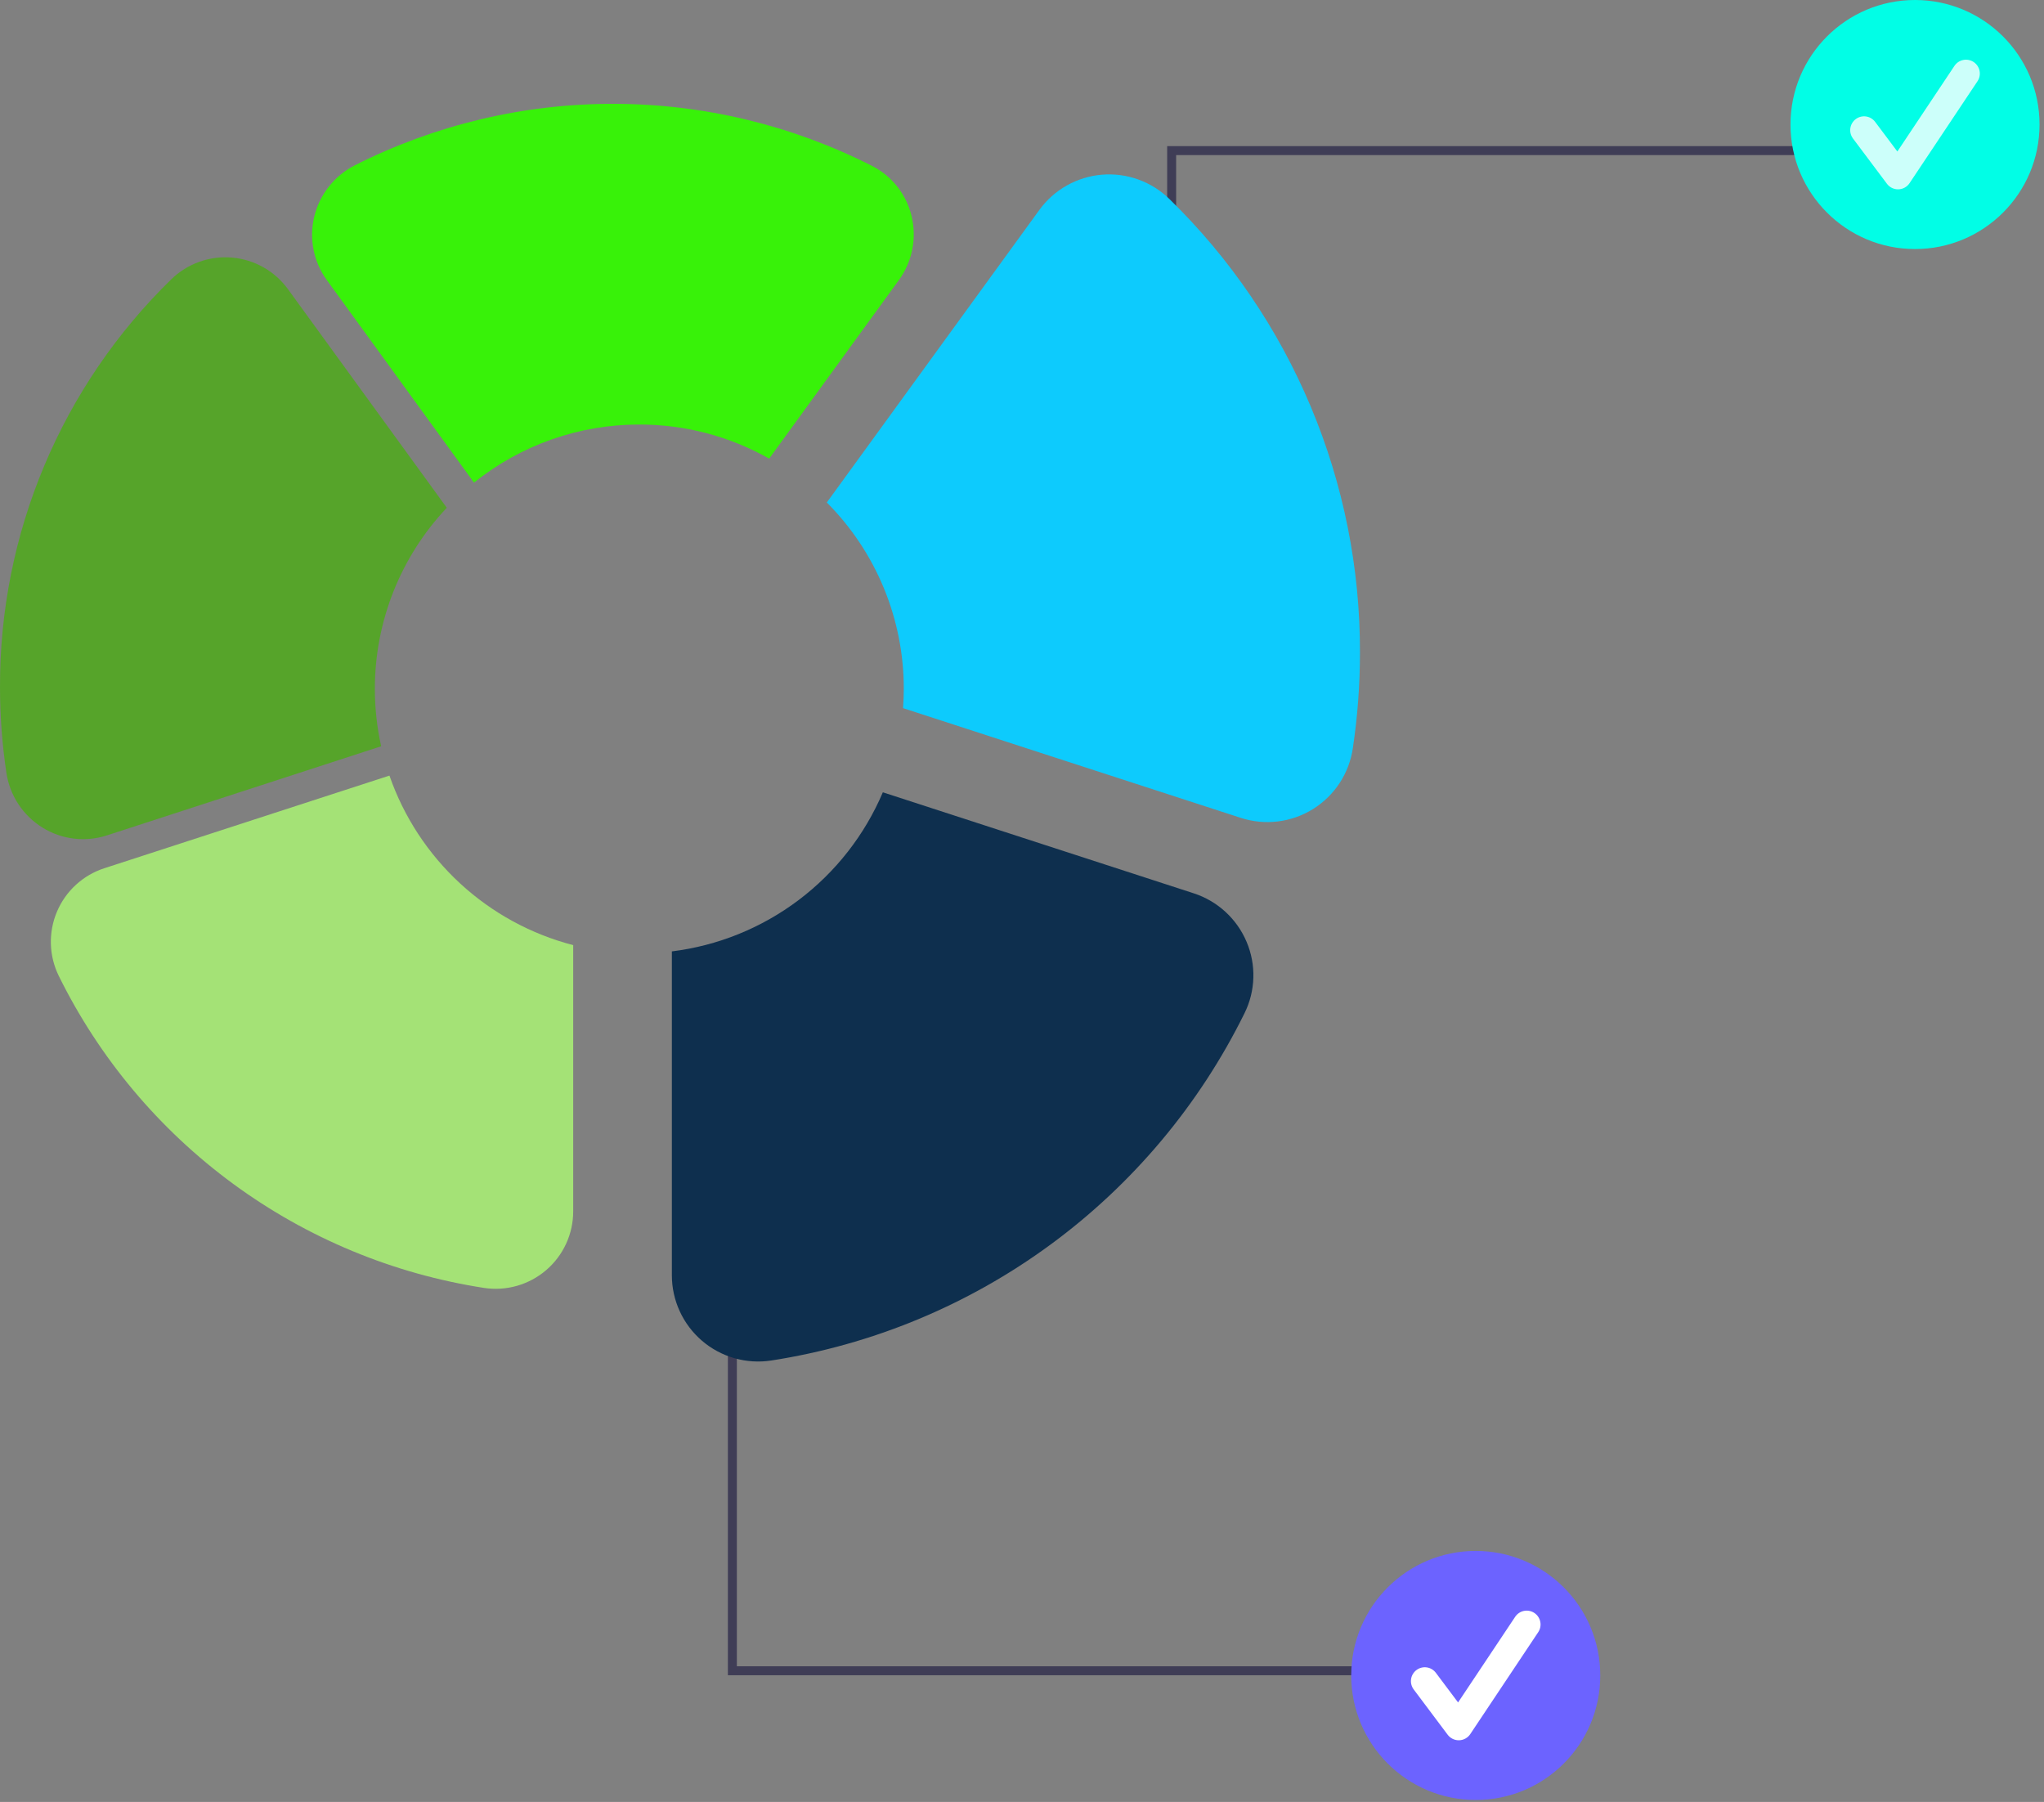 <svg width="456" height="402" viewBox="0 0 456 402" fill="none" xmlns="http://www.w3.org/2000/svg">
<rect x="0" y="0" width="456" height="402" fill="#808080" stroke="none"/>
<g clip-path="url(#clip0_1213_2)">
<path d="M262.387 109.641H260.387V32.598H405.044V34.598H262.387V109.641Z" fill="#3F3D56"/>
<path d="M427.225 55.56C442.568 55.56 455.005 43.123 455.005 27.78C455.005 12.438 442.568 0 427.225 0C411.883 0 399.445 12.438 399.445 27.78C399.445 43.123 411.883 55.56 427.225 55.56Z" fill="#01FEE6"/>
<path d="M423.434 42.238C422.955 42.238 422.481 42.126 422.052 41.911C421.623 41.697 421.25 41.385 420.962 41.001L413.384 30.896C413.14 30.571 412.963 30.202 412.862 29.809C412.762 29.416 412.739 29.007 412.797 28.605C412.854 28.203 412.99 27.817 413.197 27.468C413.404 27.118 413.677 26.813 414.002 26.57C414.326 26.326 414.696 26.149 415.089 26.049C415.482 25.948 415.891 25.926 416.293 25.983C416.695 26.041 417.081 26.176 417.43 26.383C417.779 26.59 418.084 26.863 418.328 27.188L423.286 33.799L436.021 14.697C436.246 14.359 436.535 14.068 436.872 13.842C437.21 13.616 437.588 13.459 437.986 13.379C438.384 13.299 438.794 13.298 439.193 13.377C439.591 13.456 439.97 13.612 440.308 13.837C440.646 14.063 440.936 14.352 441.162 14.69C441.388 15.027 441.545 15.406 441.624 15.804C441.704 16.202 441.704 16.612 441.625 17.01C441.546 17.409 441.389 17.787 441.163 18.125L426.006 40.861C425.732 41.273 425.363 41.612 424.93 41.851C424.498 42.091 424.014 42.223 423.52 42.237C423.492 42.237 423.463 42.238 423.434 42.238Z" fill="white" fill-opacity="0.8"/>
<path d="M164.387 296.686H162.387V373.729H307.044V371.729H164.387V296.686Z" fill="#3F3D56"/>
<path d="M329.225 401.56C344.568 401.56 357.005 389.122 357.005 373.78C357.005 358.438 344.568 346 329.225 346C313.883 346 301.445 358.438 301.445 373.78C301.445 389.122 313.883 401.56 329.225 401.56Z" fill="#6C63FF"/>
<path d="M325.434 388.238C324.955 388.238 324.481 388.126 324.052 387.911C323.623 387.697 323.25 387.385 322.962 387.001L315.384 376.896C315.14 376.571 314.963 376.202 314.862 375.809C314.762 375.416 314.739 375.007 314.797 374.605C314.854 374.203 314.99 373.817 315.197 373.468C315.404 373.118 315.677 372.813 316.002 372.57C316.326 372.327 316.696 372.149 317.089 372.049C317.482 371.948 317.891 371.926 318.293 371.983C318.695 372.04 319.081 372.176 319.43 372.383C319.779 372.59 320.084 372.863 320.328 373.188L325.286 379.799L338.021 360.697C338.246 360.359 338.535 360.068 338.872 359.842C339.21 359.616 339.588 359.458 339.986 359.379C340.384 359.299 340.794 359.298 341.193 359.377C341.591 359.456 341.97 359.612 342.308 359.837C342.646 360.063 342.936 360.352 343.162 360.69C343.388 361.027 343.545 361.406 343.624 361.804C343.704 362.202 343.704 362.612 343.625 363.01C343.546 363.409 343.389 363.787 343.163 364.125L328.006 386.861C327.732 387.273 327.363 387.612 326.93 387.851C326.498 388.091 326.014 388.223 325.52 388.237C325.492 388.237 325.463 388.238 325.434 388.238Z" fill="white"/>
<path d="M83.629 153.709C83.612 138.677 89.355 124.21 99.677 113.282L64.254 64.527C62.796 62.518 60.922 60.847 58.76 59.628C56.598 58.409 54.199 57.67 51.725 57.461C49.252 57.253 46.763 57.58 44.427 58.42C42.092 59.26 39.964 60.594 38.191 62.33C26.056 74.159 16.422 88.306 9.862 103.931C3.302 119.555 -0.052 136.339 0.001 153.285C0.001 159.684 0.478 166.075 1.428 172.403C1.801 174.905 2.715 177.296 4.106 179.408C5.498 181.521 7.333 183.304 9.485 184.634C11.612 185.951 14.001 186.788 16.485 187.086C18.969 187.385 21.489 187.138 23.867 186.362L85.033 166.488C84.102 162.292 83.631 158.007 83.629 153.709Z" fill="#56A42A"/>
<path d="M86.882 173.027L23.293 193.689C20.939 194.45 18.777 195.707 16.952 197.377C15.127 199.046 13.683 201.089 12.716 203.365C11.749 205.642 11.284 208.1 11.35 210.572C11.416 213.045 12.013 215.474 13.101 217.695C22.156 236.067 35.506 251.987 52.018 264.106C68.531 276.226 87.72 284.188 107.962 287.319C110.427 287.698 112.945 287.539 115.343 286.853C117.741 286.167 119.963 284.971 121.855 283.346C123.745 281.726 125.262 279.715 126.301 277.453C127.341 275.191 127.878 272.731 127.877 270.242V210.849C118.459 208.406 109.79 203.675 102.639 197.077C95.487 190.479 90.075 182.218 86.882 173.027Z" fill="#A4E276"/>
<path d="M278.114 210.136C277.04 207.586 275.43 205.298 273.393 203.427C271.356 201.555 268.94 200.144 266.309 199.29L196.956 176.756C192.907 186.277 186.428 194.567 178.167 200.796C169.907 207.025 160.154 210.974 149.887 212.248V284.507C149.888 287.281 150.489 290.021 151.649 292.541C152.808 295.061 154.498 297.3 156.604 299.106C158.709 300.911 161.18 302.24 163.847 303.002C166.515 303.763 169.315 303.939 172.056 303.518C194.589 300.032 215.951 291.169 234.332 277.677C252.714 264.186 267.574 246.465 277.655 226.014C278.867 223.555 279.535 220.865 279.614 218.125C279.694 215.385 279.182 212.66 278.114 210.136Z" fill="#0E2F4E"/>
<path d="M260.882 44.394C258.907 42.462 256.539 40.977 253.939 40.041C251.339 39.106 248.568 38.742 245.815 38.974C243.062 39.206 240.391 40.029 237.984 41.386C235.577 42.743 233.491 44.604 231.868 46.84L184.453 112.101C189.908 117.569 194.232 124.058 197.179 131.197C200.126 138.336 201.638 145.986 201.628 153.709C201.628 155.146 201.559 156.566 201.458 157.977L276.827 182.466C279.492 183.326 282.312 183.595 285.092 183.254C287.871 182.913 290.543 181.97 292.921 180.491C295.298 179.011 297.325 177.032 298.86 174.689C300.394 172.347 301.399 169.698 301.806 166.927C302.864 159.882 303.395 152.768 303.395 145.644C303.453 126.78 299.72 108.096 292.417 90.703C285.114 73.31 274.39 57.562 260.882 44.394Z" fill="#0DCBFD"/>
<path d="M142.628 94.708C152.779 94.697 162.759 97.317 171.595 102.314L200.535 62.482C202.01 60.453 203.027 58.129 203.517 55.669C204.006 53.209 203.956 50.672 203.37 48.233C202.802 45.841 201.723 43.6 200.205 41.666C198.687 39.731 196.768 38.149 194.579 37.029C176.712 27.942 156.955 23.191 136.91 23.162C116.864 23.133 97.094 27.826 79.2 36.861C76.944 37.999 74.962 39.615 73.391 41.596C71.821 43.576 70.7 45.875 70.106 48.331C69.521 50.753 69.469 53.273 69.954 55.717C70.439 58.161 71.45 60.47 72.916 62.485L105.746 107.672C116.199 99.266 129.214 94.691 142.628 94.708Z" fill="#38F209"/>
</g>
<defs>
<clipPath id="clip0_1213_2">
<rect width="456" height="402" fill="white"/>
</clipPath>
</defs>
</svg>

